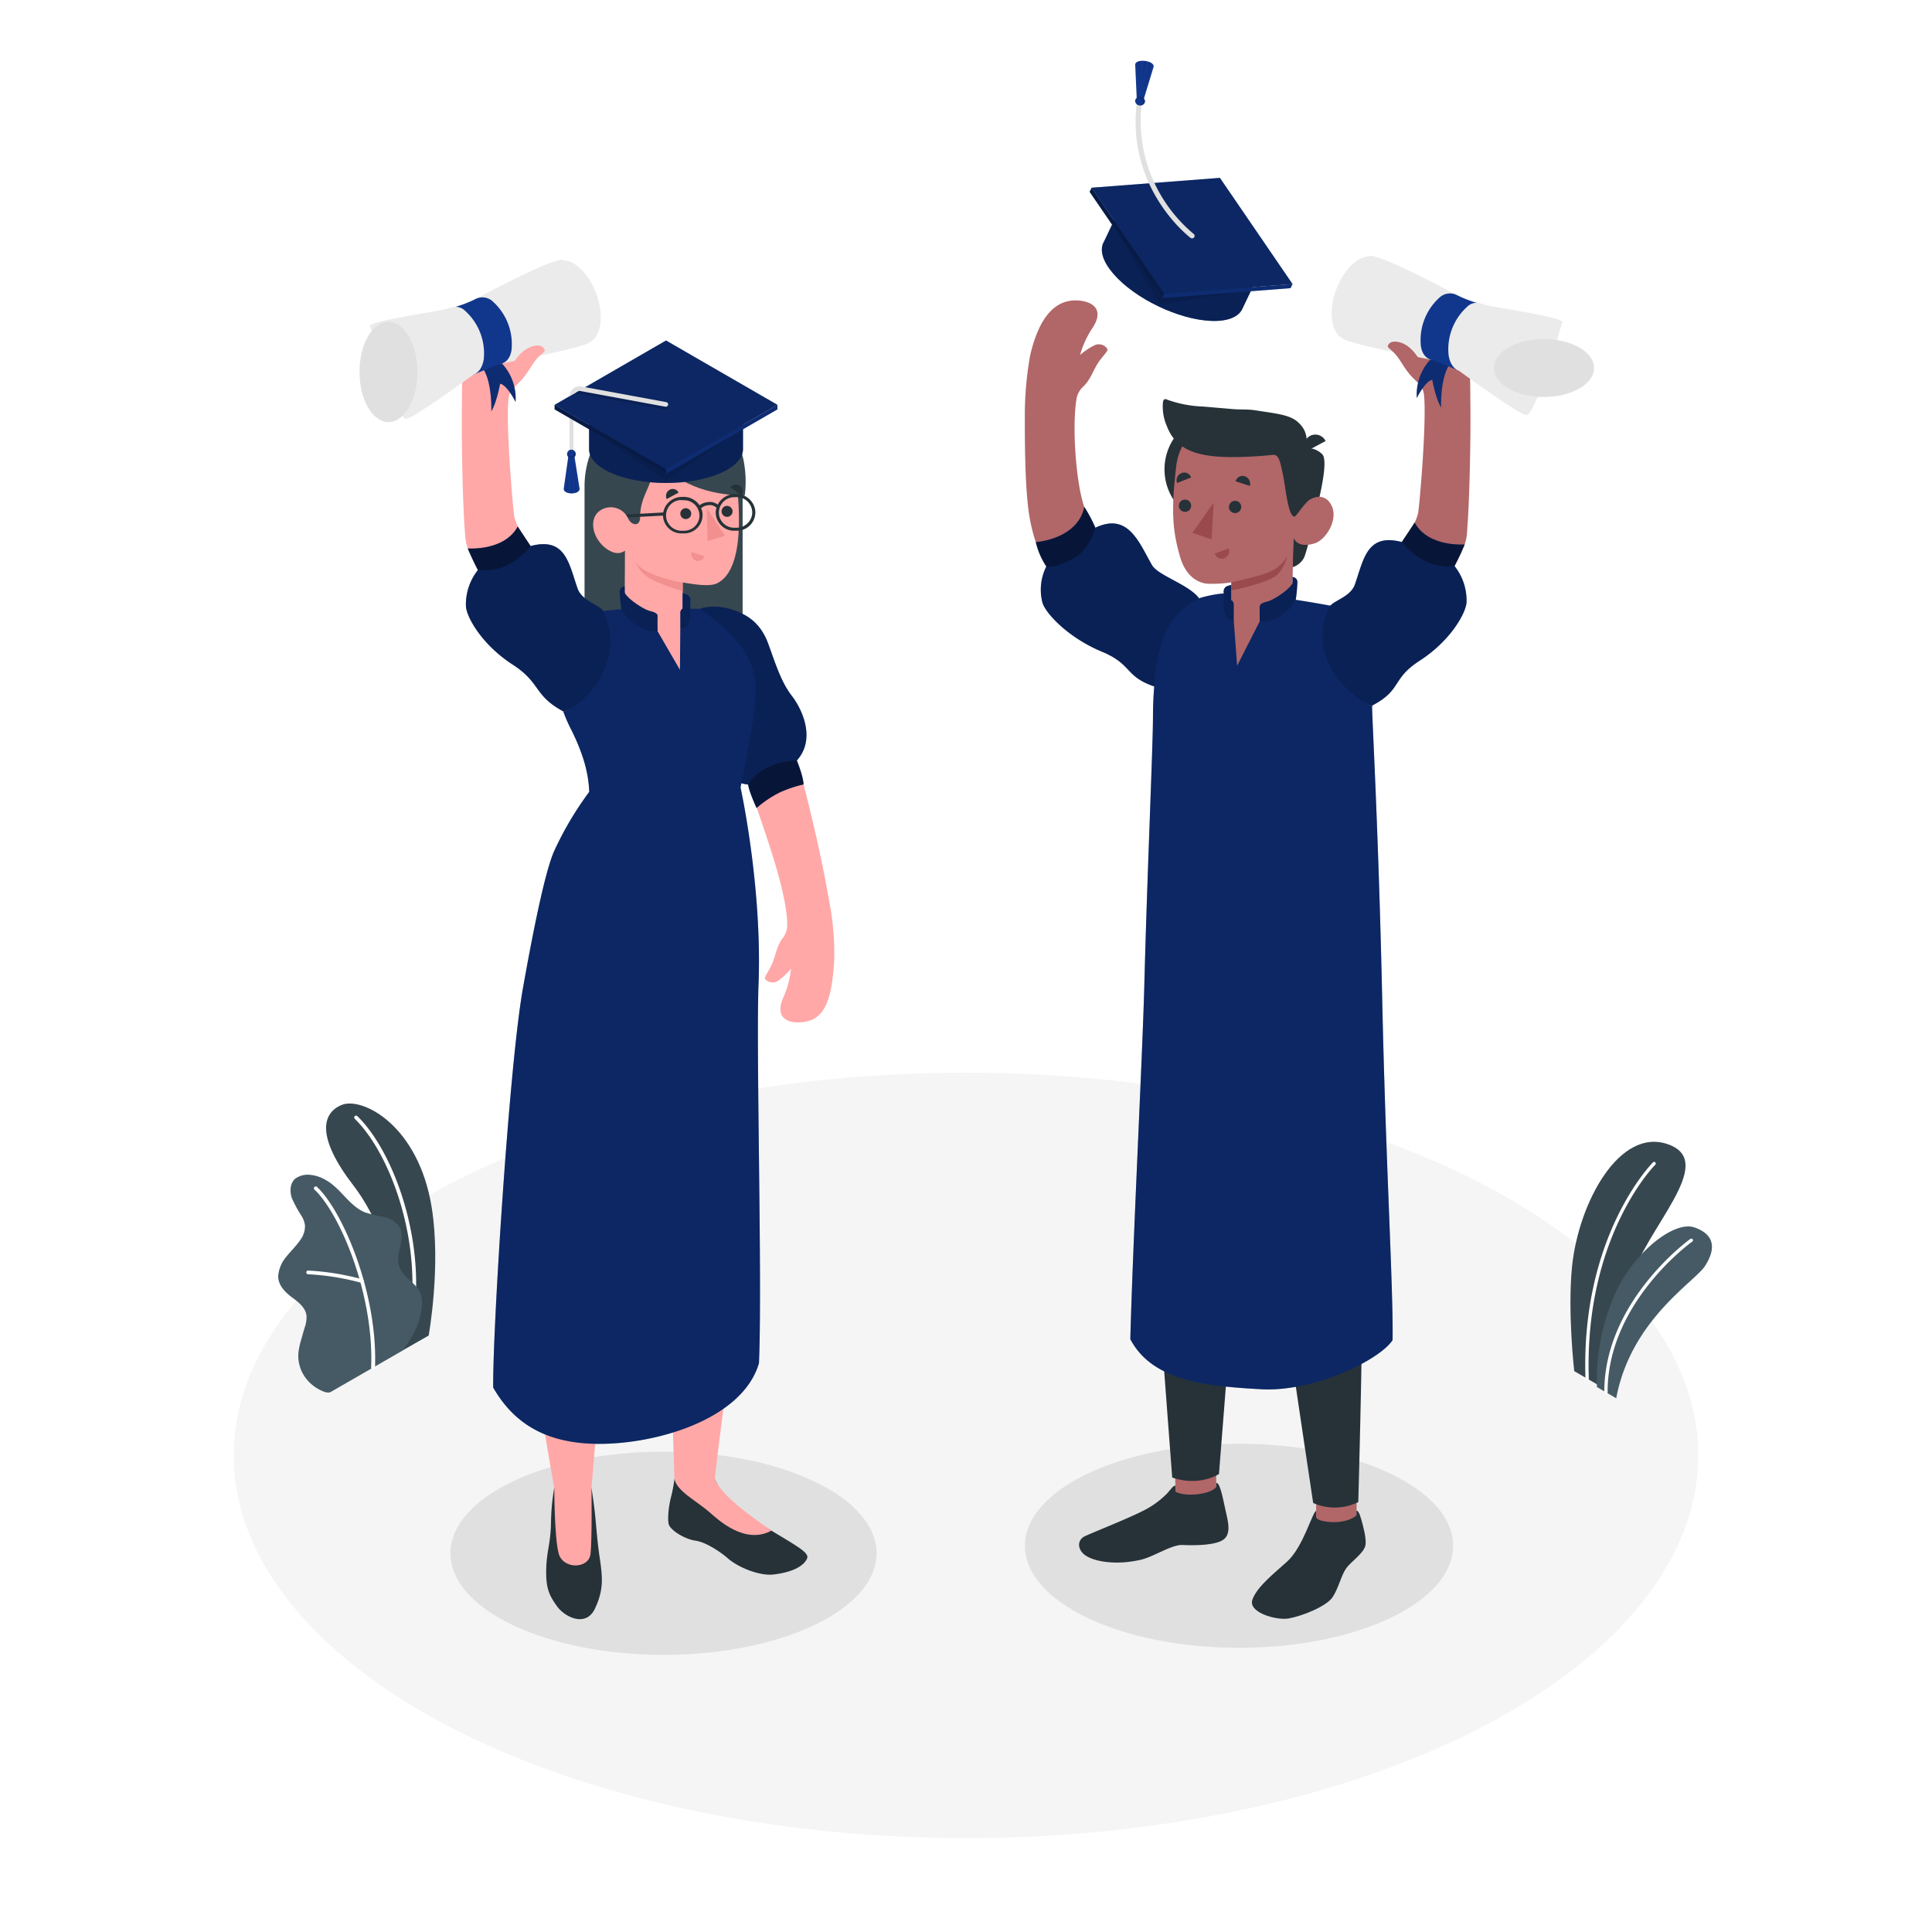 <svg class="animated" id="freepik_stories-graduation" xmlns="http://www.w3.org/2000/svg" viewBox="0 0 500 500" version="1.1" xmlns:xlink="http://www.w3.org/1999/xlink" xmlns:svgjs="http://svgjs.com/svgjs"><style>svg#freepik_stories-graduation:not(.animated) .animable {opacity: 0;}svg#freepik_stories-graduation.animated #freepik--character-2--inject-98 {animation: 1.5s Infinite  linear floating;animation-delay: 0s;}svg#freepik_stories-graduation.animated #freepik--character-1--inject-98 {animation: 3s Infinite  linear floating;animation-delay: 0s;}            @keyframes floating {                0% {                    opacity: 1;                    transform: translateY(0px);                }                50% {                    transform: translateY(-10px);                }                100% {                    opacity: 1;                    transform: translateY(0px);                }            }        </style><g id="freepik--Floor--inject-98" class="animable" style="transform-origin: 250px 376.66px;"><ellipse id="freepik--floor--inject-98" cx="250" cy="376.66" rx="189.51" ry="99.06" style="fill: rgb(245, 245, 245); transform-origin: 250px 376.66px;" class="animable"></ellipse></g><g id="freepik--Shadow--inject-98" class="animable" style="transform-origin: 246.314px 400.961px;"><ellipse id="freepik--shadow--inject-98" cx="320.65" cy="400.05" rx="55.41" ry="26.41" style="fill: rgb(224, 224, 224); transform-origin: 320.65px 400.05px;" class="animable"></ellipse><path id="freepik--shadow--inject-98" d="M132.72,420.58c21.55,10.27,56.48,10.27,78,0s21.54-26.92,0-37.19-56.48-10.27-78,0S111.17,410.31,132.72,420.58Z" style="fill: rgb(224, 224, 224); transform-origin: 171.718px 401.985px;" class="animable"></path></g><g id="freepik--Plants--inject-98" class="animable" style="transform-origin: 257.525px 323.729px;"><g id="freepik--plants--inject-98" class="animable" style="transform-origin: 92.323px 322.988px;"><path d="M104.23,349.47l6.71-3.83s3.22-17.74.81-33c-3.38-21.43-18-28.83-23.28-26.7s-6.55,8.48,3,20.87C97.15,314.13,104.41,329.58,104.23,349.47Z" style="fill: rgb(55, 71, 79); transform-origin: 98.517px 317.529px;" id="elnqe9us6sxne" class="animable"></path><path d="M106.66,341h-.06a.46.46,0,0,1-.41-.53c2.77-20.07-5.3-42.06-14.37-50.92a.48.48,0,0,1,.67-.69c9.24,9,17.46,31.37,14.65,51.74A.48.48,0,0,1,106.66,341Z" style="fill: rgb(255, 255, 255); transform-origin: 99.687px 314.862px;" id="el95phnbh1urp" class="animable"></path><path d="M85.61,360.23c-1.06.61-3.24-.72-4.08-1.28a10.23,10.23,0,0,1-3.37-3.87,9.53,9.53,0,0,1-.84-5.69,22.61,22.61,0,0,1,.72-3c.28-1,.56-2,.85-2.94a7.76,7.76,0,0,0,.43-3c-.26-2-2-3.42-3.67-4.63-1.79-1.34-3.66-3.12-3.65-5.54a8.61,8.61,0,0,1,2.13-5.07c1.16-1.46,2.53-2.76,3.58-4.3a6,6,0,0,0,1.22-3.76,6.17,6.17,0,0,0-.82-2.35,32.75,32.75,0,0,1-2.57-4.72c-.59-1.69-.51-3.8.81-5a5.56,5.56,0,0,1,4.17-1,9.55,9.55,0,0,1,3.87,1.36c3.84,2.14,6,6.69,10.11,8.33a39.55,39.55,0,0,0,4.94,1.21,6.07,6.07,0,0,1,4.07,2.79c1.5,3-1.28,6.67-.23,9.84.93,2.81,3.66,3.89,5.19,6.42a6,6,0,0,1,.72,3.67,17.52,17.52,0,0,1-1.55,6.22,45,45,0,0,1-3.41,5.59C104.17,349.54,85.77,360.14,85.61,360.23Z" style="fill: rgb(69, 90, 100); transform-origin: 90.618px 332.198px;" id="elanbp8s3dzdb" class="animable"></path><path d="M96.51,354.43h0a.49.49,0,0,1-.46-.5c.79-19-8.16-40-14.67-46.06a.49.49,0,0,1,0-.68.47.47,0,0,1,.67,0c6.64,6.21,15.77,27.53,15,46.8A.48.48,0,0,1,96.51,354.43Z" style="fill: rgb(255, 255, 255); transform-origin: 89.169px 330.742px;" id="el7tcaaip1aft" class="animable"></path><path d="M93.66,332a.32.32,0,0,1-.14,0,63.79,63.79,0,0,0-13.79-2.22.49.49,0,0,1-.46-.5.47.47,0,0,1,.5-.46,65.51,65.51,0,0,1,14,2.27.47.47,0,0,1-.14.93Z" style="fill: rgb(255, 255, 255); transform-origin: 86.72px 330.422px;" id="elmew5mwo71g8" class="animable"></path></g><g id="freepik--plants--inject-98" class="animable" style="transform-origin: 424.74px 328.684px;"><path d="M414.5,358.94l-7.09-4.09s-1.74-15.18-.58-26.93c1.62-16.52,12.29-36.4,25-31.73s-5.84,21.49-10,35.5S414.5,358.94,414.5,358.94Z" style="fill: rgb(55, 71, 79); transform-origin: 421.323px 327.219px;" id="elofrysrcmvua" class="animable"></path><path d="M410.77,357.22h0a.43.43,0,0,0,.41-.44c-1.24-36.71,17-55.17,17.21-55.35a.43.43,0,0,0,0-.61.42.42,0,0,0-.6,0c-.19.18-18.73,18.91-17.47,56A.43.43,0,0,0,410.77,357.22Z" style="fill: rgb(255, 255, 255); transform-origin: 419.388px 328.957px;" id="el7jtsxzjqdxj" class="animable"></path><path d="M418.28,361.87l-5-2.91a55.59,55.59,0,0,1,4.25-23.07c4.44-11,15.47-20.15,21-18.23s5.41,5.85,2.71,10S422.05,341.6,418.28,361.87Z" style="fill: rgb(69, 90, 100); transform-origin: 428.152px 339.637px;" id="eltnfrrgos6zj" class="animable"></path><path d="M415.62,360.76h0a.43.43,0,0,0,.43-.43c-.1-23.2,21.69-38.89,21.91-39a.43.43,0,0,0-.5-.7c-.22.16-22.37,16.1-22.27,39.75A.42.42,0,0,0,415.62,360.76Z" style="fill: rgb(255, 255, 255); transform-origin: 426.665px 340.655px;" id="elk4s0idbqet" class="animable"></path></g></g><g id="freepik--character-2--inject-98" class="animable" style="transform-origin: 338.193px 217.338px;"><path d="M309.38,156.89s-24.74-12.36-29-26.38c-2.1-6.94-2.93-21.07-1.72-27.6a5.69,5.69,0,0,1,1.83-3c2-2,2.5-4.55,4.3-6.85,1.4-1.8,2-2.29,1.77-2.79a2.62,2.62,0,0,0-3.44-.84,18,18,0,0,0-3.59,2.43,24,24,0,0,1,3.22-7c3.28-5-.25-7.07-4.4-7.12-4.75,0-9.23,3.43-11.74,14.21a87.46,87.46,0,0,0-1.38,14.47c-.05,12.11.21,22.53,1.43,28.59,2.9,14.38,11.3,21.6,18.85,28.77,6.9,6.57,11.48,10,15.32,13.23C313.72,164.67,309.38,156.89,309.38,156.89Z" style="fill: rgb(177, 102, 104); transform-origin: 287.654px 127.375px;" id="el91u7wtvq4jf" class="animable"></path><path d="M310.94,156c-1.47-4.24-11.09-6.75-12.81-9.76-3.38-5.89-6.16-13.71-14.66-9.66,0,0-4.07,9.57-12.67,10a13.4,13.4,0,0,0-1.06,9.2c.55,2.59,6.42,9.13,15.44,12.88,8.15,3.38,5.75,6.6,14.3,9.24C306.34,173.53,318.55,166.32,310.94,156Z" style="fill: rgb(17, 55, 141); transform-origin: 291.358px 156.681px;" id="elm1plge42ho" class="animable"></path><g id="elzydaue0270i"><path d="M310.94,156c-1.47-4.24-11.09-6.75-12.81-9.76-3.38-5.89-6.16-13.71-14.66-9.66,0,0-4.07,9.57-12.67,10a13.4,13.4,0,0,0-1.06,9.2c.55,2.59,6.42,9.13,15.44,12.88,8.15,3.38,5.75,6.6,14.3,9.24C306.34,173.53,318.55,166.32,310.94,156Z" style="opacity: 0.4; transform-origin: 291.358px 156.681px;" class="animable"></path></g><path d="M283.47,136.57s-1.24,5.43-5.43,7.84c-5.36,3.07-7.24,2.19-7.24,2.19a18.94,18.94,0,0,1-2.72-6.29s10.77-.7,12.55-9.1A37.17,37.17,0,0,1,283.47,136.57Z" style="fill: rgb(17, 55, 141); transform-origin: 275.775px 138.963px;" id="el8abnqkzudfx" class="animable"></path><g id="elx4b4gv4o8jb"><path d="M283.47,136.57s-1.24,5.43-5.43,7.84c-5.36,3.07-7.24,2.19-7.24,2.19a18.94,18.94,0,0,1-2.72-6.29s10.77-.7,12.55-9.1A37.17,37.17,0,0,1,283.47,136.57Z" style="opacity: 0.6; transform-origin: 275.775px 138.963px;" class="animable"></path></g><rect x="340.61" y="379.77" width="10.48" height="17.94" style="fill: rgb(177, 102, 104); transform-origin: 345.85px 388.74px;" id="el2ete936vstf" class="animable"></rect><polygon points="314.76 387.35 304.28 387.71 303.76 368.72 314.76 368.36 314.76 387.35" style="fill: rgb(177, 102, 104); transform-origin: 309.26px 378.035px;" id="elbmrpgim9ua9" class="animable"></polygon><path d="M351.06,240.33c0,10-1.77,68.22-1.77,68.22.25,2.88,3,8,3.23,18.37.32,15-1,61.82-1,61.82a13.8,13.8,0,0,1-11.67.23s-9.25-61.46-11.12-76.35c-1.64-13-4.42-48.29-4.42-48.29l-5.68,42.41A59.72,59.72,0,0,1,320,323.4c-.49,6.89-4.53,58.07-4.53,58.07s-4.93,3.34-12.1.92c0,0-5.3-69.33-5.42-75.65-.13-7.2,3.49-80.73,3.49-80.73Z" style="fill: rgb(38, 50, 56); transform-origin: 325.258px 308.081px;" id="elf30zl9eeh3e" class="animable"></path><path d="M340.61,392.53V391c-1,.44-3.33,9.33-7.49,13.12-3.3,3-7.81,6.5-9,9.86s6.28,5.43,9.37,4.88c3.59-.64,9.81-3.16,11.37-5.5s2.29-5.8,3.56-7.52,4.19-3.63,4.88-5.62c.37-1.09-.07-3.48-.6-5.5-.49-1.85-1-3.89-1.65-3.72v1.15c-.76.84-2.86,1.68-5.24,1.77C344.32,394,340.6,393.7,340.61,392.53Z" style="fill: rgb(38, 50, 56); transform-origin: 338.715px 404.969px;" id="elhfsuxhhbppi" class="animable"></path><path d="M304.17,384.48c-.54,0-1,.78-2.18,2.08a23.07,23.07,0,0,1-6.17,4.44c-3.92,2-11.55,5-15,6.54-2.15,1-2.05,3.58.18,5.06s7.61,2.55,14.08,1.1c3.52-.78,8.1-4,11-3.86s8.33.13,10.47-1.34,1.29-4.63.68-7.34c-.66-3-1.48-7.57-2.46-7.36v1c-1.26,1.91-7.76,2.69-10.53,1.28Z" style="fill: rgb(38, 50, 56); transform-origin: 298.594px 394.091px;" id="elshjruiq1fga" class="animable"></path><g id="elzsdci6m3mks"><circle cx="315.77" cy="121.46" r="14.4" style="fill: rgb(38, 50, 56); transform-origin: 315.77px 121.46px; transform: rotate(-45deg);" class="animable"></circle></g><path d="M334.69,139.07,337.74,116a5.39,5.39,0,0,1,4.47,1.58c1.92,2-1.7,14.92-2.13,16.79h0c-.75,3.36-2,8.88-2.68,10.11a5,5,0,0,1-2.87,2.31Z" style="fill: rgb(38, 50, 56); transform-origin: 338.649px 131.377px;" id="elobvy12hhion" class="animable"></path><path d="M335,132.21c.88.53,2.14-1.17,3.23-2.31s4.63-2.69,6.4,1-1.56,8.83-4.35,9.7c-4.82,1.52-5.54-1.57-5.54-1.57l-.35,17.74V157c-3,3.83-10.51,16.71-14.54,16.5S315.2,160,318.66,156v-5.29a30.34,30.34,0,0,1-6.49.33c-3.54-.54-5.77-3.34-6.84-7.17-1.73-6.16-2.38-11.13-.92-23.23,1.61-13.28,17-13.41,25.38-8.17S335,132.21,335,132.21Z" style="fill: rgb(177, 102, 104); transform-origin: 324.364px 141.376px;" id="elf2vysr43cw" class="animable"></path><path d="M335.28,155.23a12.26,12.26,0,0,1-9.32,5.7l-5.8,11.4-.88-11.76-2.59-7a31.15,31.15,0,0,0-6.12,1.19,18.72,18.72,0,0,0-8.4,7.88c-2.78,4.77-3.78,15.18-3.78,22.78s-1.52,41.41-2.24,69.53c-.46,17.8-3,67.14-3.62,91.64,5.61,10.63,19,12.14,33.94,12.95,13.29.73,30.37-7.37,33.93-12.71.19-14-1.73-44.49-2.67-87.58-1-46.12-2.79-75.77-2.62-76.58,1.33-6.27,3.32-21-1.86-23.64C350.06,157.42,335.28,155.23,335.28,155.23Z" style="fill: rgb(17, 55, 141); transform-origin: 326.472px 256.578px;" id="elex5datngsyt" class="animable"></path><g id="el9a938lhz945"><path d="M335.28,155.23a12.26,12.26,0,0,1-9.32,5.7l-5.8,11.4-.88-11.76-2.59-7a31.15,31.15,0,0,0-6.12,1.19,18.72,18.72,0,0,0-8.4,7.88c-2.78,4.77-3.78,15.18-3.78,22.78s-1.52,41.41-2.24,69.53c-.46,17.8-3,67.14-3.62,91.64,5.61,10.63,19,12.14,33.94,12.95,13.29.73,30.37-7.37,33.93-12.71.19-14-1.73-44.49-2.67-87.58-1-46.12-2.79-75.77-2.62-76.58,1.33-6.27,3.32-21-1.86-23.64C350.06,157.42,335.28,155.23,335.28,155.23Z" style="opacity: 0.3; transform-origin: 326.472px 256.578px;" class="animable"></path></g><path d="M319.28,160.57v-4.08a1.27,1.27,0,0,0-.62-1.17V151.4a4.32,4.32,0,0,0-1.37.43,1.59,1.59,0,0,0-.6,1.49v2.05S316,160.57,319.28,160.57Z" style="fill: rgb(17, 55, 141); transform-origin: 317.956px 155.985px;" id="elw0b24ae1vb" class="animable"></path><g id="elgwqi6diikih"><path d="M319.28,160.57v-4.08a1.27,1.27,0,0,0-.62-1.17V151.4a4.32,4.32,0,0,0-1.37.43,1.59,1.59,0,0,0-.6,1.49v2.05S316,160.57,319.28,160.57Z" style="opacity: 0.4; transform-origin: 317.956px 155.985px;" class="animable"></path></g><path d="M326,160.93s0-3.11,0-3.75.25-1.07,2-1.5,6-3.33,6.52-4.82l0-1.53a1.32,1.32,0,0,1,1.25,1.22,40.5,40.5,0,0,1-.43,4.68C333.66,158.67,329.17,161.4,326,160.93Z" style="fill: rgb(17, 55, 141); transform-origin: 330.885px 155.156px;" id="el6cevtk8yzl" class="animable"></path><g id="eljoldqusik6a"><path d="M326,160.93s0-3.11,0-3.75.25-1.07,2-1.5,6-3.33,6.52-4.82l0-1.53a1.32,1.32,0,0,1,1.25,1.22,40.5,40.5,0,0,1-.43,4.68C333.66,158.67,329.17,161.4,326,160.93Z" style="opacity: 0.4; transform-origin: 330.885px 155.156px;" class="animable"></path></g><path d="M335,133.69c.45,0,2.13-2.79,3.23-3.79,1.52-1.38-.44-13.91-.44-13.91a5.92,5.92,0,0,0-1.47-6.33c-2.08-2.3-5.56-2.55-11.51-3.48-1.91-.3-3.72-.14-5.65-.3l-7.73-.66a30.75,30.75,0,0,1-9.43-1.81.93.93,0,0,0-.54-.11c-.32.08-.44.46-.49.79a12.58,12.58,0,0,0,1,6.16c2,5.35,6.35,7.13,11.67,7.77,5.64.69,14.43-.13,15.63-.29,1.64-.23,2,1.36,2.87,5.69C332.82,127.22,333.46,133.66,335,133.69Z" style="fill: rgb(38, 50, 56); transform-origin: 319.864px 118.493px;" id="el9xze8zbok8o" class="animable"></path><path d="M337.73,117l5.33-2.86a2.94,2.94,0,0,0-4-1.34A3.18,3.18,0,0,0,337.73,117Z" style="fill: rgb(38, 50, 56); transform-origin: 340.231px 114.736px;" id="elddcv4lyb9ht" class="animable"></path><path d="M318.67,150.69s7.91-1.59,10.67-3.06a9.11,9.11,0,0,0,3.82-3.78,12.56,12.56,0,0,1-2.17,4.46c-2,2.58-12.32,4.48-12.32,4.48Z" style="fill: rgb(154, 74, 77); transform-origin: 325.915px 148.32px;" id="el5142dt3m7xo" class="animable"></path><path d="M318.05,131.26a1.59,1.59,0,1,0,1.58-1.65A1.61,1.61,0,0,0,318.05,131.26Z" style="fill: rgb(38, 50, 56); transform-origin: 319.639px 131.2px;" id="el34i0j111a8t" class="animable"></path><path d="M319.77,124.55l3.67,1.21a2,2,0,0,0-1.27-2.5A1.88,1.88,0,0,0,319.77,124.55Z" style="fill: rgb(38, 50, 56); transform-origin: 321.652px 124.463px;" id="el81i4l2vsc7n" class="animable"></path><path d="M318,141.92l-3.62,1.35a1.9,1.9,0,0,0,2.46,1.2A2,2,0,0,0,318,141.92Z" style="fill: rgb(154, 74, 77); transform-origin: 316.25px 143.253px;" id="el15z7shtoyij" class="animable"></path><path d="M304.63,125l3.63-1.43a1.87,1.87,0,0,0-2.47-1.14A2,2,0,0,0,304.63,125Z" style="fill: rgb(38, 50, 56); transform-origin: 306.382px 123.648px;" id="el2g9d8jsgxtg" class="animable"></path><path d="M305.09,130.94a1.59,1.59,0,1,0,1.58-1.65A1.61,1.61,0,0,0,305.09,130.94Z" style="fill: rgb(38, 50, 56); transform-origin: 306.679px 130.88px;" id="elmn2pyo1je5g" class="animable"></path><polygon points="314.09 130.07 313.57 139.59 308.6 137.9 314.09 130.07" style="fill: rgb(154, 74, 77); transform-origin: 311.345px 134.83px;" id="el7d427qka6t4" class="animable"></polygon><path d="M285.58,62.8l5-10.52h0c.93-2.06,3.66-3.26,7.95-3.11,8.49.29,19.87,5.75,25.41,12.18,2.8,3.26,3.57,6.14,2.56,8.15h0l-5,10.47c-.94,2-3.67,3.24-7.95,3.09-8.48-.3-19.86-5.75-25.4-12.19-2.77-3.21-3.56-6-2.6-8.06h0Z" style="fill: rgb(17, 55, 141); transform-origin: 306.042px 66.115px;" id="elz081s91raho" class="animable"></path><g id="elgtfdwzyxi4h"><g style="opacity: 0.4; transform-origin: 306.042px 66.115px;" class="animable"><path d="M285.58,62.8l5-10.52h0c.93-2.06,3.66-3.26,7.95-3.11,8.49.29,19.87,5.75,25.41,12.18,2.8,3.26,3.57,6.14,2.56,8.15h0l-5,10.47c-.94,2-3.67,3.24-7.95,3.09-8.48-.3-19.86-5.75-25.4-12.19-2.77-3.21-3.56-6-2.6-8.06h0Z" id="elv3y1bj60m" class="animable" style="transform-origin: 306.042px 66.115px;"></path></g></g><polygon points="315.71 46.03 334.51 73.51 301.31 76.05 282.52 48.58 315.71 46.03" style="fill: rgb(17, 55, 141); transform-origin: 308.515px 61.04px;" id="elt6frqg5s0i9" class="animable"></polygon><g id="el21787zbnqwp"><polygon points="315.71 46.03 334.51 73.51 301.31 76.05 282.52 48.58 315.71 46.03" style="opacity: 0.3; transform-origin: 308.515px 61.04px;" class="animable"></polygon></g><polygon points="334.51 73.51 333.99 74.58 300.8 77.12 301.31 76.05 334.51 73.51" style="fill: rgb(17, 55, 141); transform-origin: 317.655px 75.315px;" id="el2wq61rqdi92" class="animable"></polygon><g id="elc2mrz5rrwi6"><polygon points="334.51 73.51 333.99 74.58 300.8 77.12 301.31 76.05 334.51 73.51" style="opacity: 0.2; transform-origin: 317.655px 75.315px;" class="animable"></polygon></g><polygon points="282.52 48.58 282 49.65 300.8 77.12 301.31 76.05 282.52 48.58" style="fill: rgb(17, 55, 141); transform-origin: 291.655px 62.85px;" id="eleko5ygk94aa" class="animable"></polygon><g id="elmw7dvkrlsw8"><polygon points="282.52 48.58 282 49.65 300.8 77.12 301.31 76.05 282.52 48.58" style="opacity: 0.5; transform-origin: 291.655px 62.85px;" class="animable"></polygon></g><g id="eluswkca101cg"><polygon points="320.95 75.58 300.03 78.73 289.42 60.48 300.8 77.12 320.95 75.58" style="opacity: 0.1; transform-origin: 305.185px 69.605px;" class="animable"></polygon></g><path d="M308.51,61.69a.66.66,0,0,1-.38-.12c-.17-.13-16.38-12.37-14-34.5a.67.67,0,0,1,.72-.58.65.65,0,0,1,.57.72A38.12,38.12,0,0,0,308.9,60.52a.64.64,0,0,1,.13.91A.64.64,0,0,1,308.51,61.69Z" style="fill: rgb(224, 224, 224); transform-origin: 301.528px 44.089px;" id="ellasou2lzypo" class="animable"></path><path d="M294.18,25.4a2.25,2.25,0,0,1,1.83.22l2.55-8.35c.2-1.61-4.57-2.2-4.77-.59Z" style="fill: rgb(17, 55, 141); transform-origin: 296.178px 20.674px;" id="elymnh0fqswb" class="animable"></path><g id="elyb62zv57zib"><path d="M294.7,20.51l.27-4.72-.3.07Z" style="opacity: 0.15; transform-origin: 294.82px 18.15px;" class="animable"></path></g><g id="elwt98v0uj9ab"><path d="M297.53,16.07,296,23.6l1.86-7.39Z" style="opacity: 0.15; transform-origin: 296.93px 19.835px;" class="animable"></path></g><g id="el14mn7baqa2e"><path d="M296.48,15.79l-.3,0-.59,6.06Z" style="opacity: 0.15; transform-origin: 296.035px 18.82px;" class="animable"></path></g><path d="M296.34,26.29a1.22,1.22,0,0,1-1.42,1A1.23,1.23,0,0,1,293.77,26a1.31,1.31,0,0,1,2.57.32Z" style="fill: rgb(17, 55, 141); transform-origin: 295.054px 26.178px;" id="elmspowvbiwip" class="animable"></path><g id="elsooqdu89bk"><path d="M293.78,25.91a1.06,1.06,0,0,1,1.49-.26.89.89,0,0,1-.17,1.61,1.18,1.18,0,0,0,1.24-1A1.21,1.21,0,0,0,295.19,25,1.23,1.23,0,0,0,293.78,25.91Z" style="opacity: 0.15; transform-origin: 295.061px 26.122px;" class="animable"></path></g><path d="M378.13,143.14c-1.58,3.56-12,21.85-15.91,28.05-4.1,6.48-4.21,6.8-7.2,11.51-11.63-5.63-4.6-24.36-4.6-24.36s15.14-22,15.6-22.91a11.17,11.17,0,0,0,1-2.76c.34-1.8,2.26-23.83,1.5-30.55A5,5,0,0,0,366.91,99c-2.39-2.15-3.18-4.06-4.83-6.53-1.3-1.93-2.58-2.58-2.28-3.07a2.65,2.65,0,0,1,3.55-.6,18.62,18.62,0,0,1,3.45,2.72,24.52,24.52,0,0,0-2.74-7.38c-3-5.27-2.64-8.13,5-6.88,4.78.78,9.28,4.73,11,15.85.51,3.2.43,8,.48,12.1.09,9.36-.26,24.14-.74,30.59C379.57,139.12,379.7,139.59,378.13,143.14Z" style="fill: rgb(177, 102, 104); transform-origin: 364.434px 129.834px;" id="eljmwg2oi05ia" class="animable"></path><path d="M371.67,91.68a13.29,13.29,0,0,0-5,11.34s2.13-4.39,4-4.73c0,0,.86,4.84,2.28,7.15,0,0-.33-8.1,2.52-11.58Z" style="fill: rgb(17, 55, 141); transform-origin: 371.054px 98.56px;" id="elnss861o2aa" class="animable"></path><g id="elhv8jb7509qk"><path d="M371.67,91.68a13.29,13.29,0,0,0-5,11.34s2.13-4.39,4-4.73c0,0,.86,4.84,2.28,7.15,0,0-.33-8.1,2.52-11.58Z" style="opacity: 0.2; transform-origin: 371.054px 98.56px;" class="animable"></path></g><path d="M354.4,66.25l0,.07A6.8,6.8,0,0,0,350.5,68c-4,3.27-6.54,10-5.71,15.12.38,2.34,1.44,3.87,2.83,4.58v0c2.3,1.51,23.12,5.47,23.12,5.47L377,76.37S357.21,65.64,354.4,66.25Z" style="fill: rgb(235, 235, 235); transform-origin: 360.816px 79.698px;" id="elxij99qgia3d" class="animable"></path><path d="M372.46,77.08a14.83,14.83,0,0,0-4.73,12.54c.37,2.27,1.54,3.24,3,3.62,1.25.33,4.95,1.94,6.91,2.71,3.31-2.7,5.5-13.28,4.81-17.5A31.14,31.14,0,0,1,377,76.34,4,4,0,0,0,372.46,77.08Z" style="fill: rgb(17, 55, 141); transform-origin: 375.11px 85.945px;" id="ell2vvhkiaaa" class="animable"></path><path d="M383.81,78.72a2.7,2.7,0,0,0-.4-.14l-.05,0h0a3.47,3.47,0,0,0-3.71.86A14.78,14.78,0,0,0,374.91,92c.35,2.16,1.38,3.52,2.74,4h0s14.84,10.89,17.29,11.41,9.42-24.18,9.42-24.18C402.61,81.67,386.44,79.63,383.81,78.72Z" style="fill: rgb(235, 235, 235); transform-origin: 389.59px 92.892px;" id="elo0a5ibj9knp" class="animable"></path><g id="el26a19cttvmf"><ellipse cx="399.56" cy="95.24" rx="12.98" ry="7.5" style="fill: rgb(224, 224, 224); transform-origin: 399.56px 95.24px; transform: rotate(-69.31deg);" class="animable"></ellipse></g><path d="M362.77,140.32s2.44,4.6,7.09,5.92,6.55.29,6.55.29,1.42-2.76,2.64-5.62c0,0-9.46.78-12.94-5.66C366.11,135.25,364.36,138,362.77,140.32Z" style="fill: rgb(17, 55, 141); transform-origin: 370.91px 141.081px;" id="ellr8cx7bxqge" class="animable"></path><g id="elxu4l90zjsg"><path d="M362.77,140.32s2.44,4.6,7.09,5.92,6.55.29,6.55.29,1.42-2.76,2.64-5.62c0,0-9.46.78-12.94-5.66C366.11,135.25,364.36,138,362.77,140.32Z" style="opacity: 0.6; transform-origin: 370.91px 141.081px;" class="animable"></path></g><path d="M344,157.12c.95-1.68,5.48-2.57,6.64-5.84,2.26-6.41,3.06-13.41,12.15-11,0,0,5.1,7.31,13.64,6.21a14.35,14.35,0,0,1,3.11,9.31c-.08,2.65-3.93,9.88-12.12,15.18-7.42,4.8-4.47,7.54-12.41,11.68C347.46,179.61,338.34,168.65,344,157.12Z" style="fill: rgb(17, 55, 141); transform-origin: 360.891px 161.227px;" id="elwhxr8owrbnm" class="animable"></path><g id="elo8jhkcih07"><path d="M344,157.12c.95-1.68,5.48-2.57,6.64-5.84,2.26-6.41,3.06-13.41,12.15-11,0,0,5.1,7.31,13.64,6.21a14.35,14.35,0,0,1,3.11,9.31c-.08,2.65-3.93,9.88-12.12,15.18-7.42,4.8-4.47,7.54-12.41,11.68C347.46,179.61,338.34,168.65,344,157.12Z" style="opacity: 0.4; transform-origin: 360.891px 161.227px;" class="animable"></path></g><path d="M367.6,93.14c-.53-.17-1.08-1.78-3-3.33S360.2,88,359.45,89s0,.83,1.64,2.64,2.33,4,4.81,6.34" style="fill: rgb(177, 102, 104); transform-origin: 363.379px 93.193px;" id="elw4cc71uiydm" class="animable"></path></g><g id="freepik--character-1--inject-98" class="animable" style="transform-origin: 152.425px 243.144px;"><path d="M174.55,382.75a38.05,38.05,0,0,1-.85,4.54c-.55,2-1,5.41-.66,7.07s4.27,4,6.89,4.35,6.39,2.79,8.5,4.64c2.59,2.26,8.09,4.55,11.74,4.13s7.51-1.61,8.68-4.09c.73-1.55-2.44-3.15-10.43-8s-11-7.51-13.45-12.58Z" style="fill: rgb(38, 50, 56); transform-origin: 190.937px 395.14px;" id="eln1gcmcug83d" class="animable"></path><path d="M143.45,385a55.94,55.94,0,0,0-.85,9c-.1,5.44-1.1,7.37-1.23,11.84-.16,5.09.72,7,2.79,9.87s7.51,5.47,9.8.62,2-8,1.27-13c-.76-5.17-.86-8-1.3-12-.39-3.48-.85-6.12-.85-6.12Z" style="fill: rgb(38, 50, 56); transform-origin: 148.555px 402.017px;" id="elldkxhrxdho7" class="animable"></path><path d="M137.45,342.09c.27,12,6,42.9,6,42.9a8.92,8.92,0,0,0,9.63.18s2.19-27.93,3.95-40.85c.09-.64.17-1.26.25-1.87Z" style="fill: rgb(255, 168, 167); transform-origin: 147.365px 364.292px;" id="elccp3b6k9ur7" class="animable"></path><path d="M173.43,348.85c.48,13.38,1.12,33.9,1.12,33.9a9.41,9.41,0,0,0,10.42.08s2.2-19.46,4.49-34Z" style="fill: rgb(255, 168, 167); transform-origin: 181.445px 366.597px;" id="elfr5ye3mxqdn" class="animable"></path><path d="M143.45,385s0,12.75,1.12,17,7.84,4.05,8.26.15.25-17,.25-17l-9.62-.53" style="fill: rgb(255, 168, 167); transform-origin: 148.282px 394.876px;" id="el2nhclyopr4f" class="animable"></path><path d="M199.62,396.14c-6.17-4.37-12.54-8.87-14.65-13.31l-8.64-.06-1.78,0c.58,3.11,5.84,5.77,9,8.53C185.81,393.28,192.74,399.85,199.62,396.14Z" style="fill: rgb(255, 168, 167); transform-origin: 187.085px 390.013px;" id="elyu5myb4x9gr" class="animable"></path><path d="M171.2,103.42a18.47,18.47,0,0,0-12.58,5.08l-1.19-4.23a3.08,3.08,0,0,0-1.05,4.79l-3.17-.92a3,3,0,0,0,1.84,3.54,2.41,2.41,0,0,0,.7.07A24.51,24.51,0,0,0,151.28,126v1.22h0v46.26h40.91V127.25h0v-4.06C190.5,112,181.58,103.42,171.2,103.42Z" style="fill: rgb(55, 71, 79); transform-origin: 171.735px 138.45px;" id="el0csoaax97f5e" class="animable"></path><path d="M185.89,115.09c2.52,1.48,5.63,7.81,5.32,21.08-.26,11.25-3.91,14-5.74,14.83s-5.36.31-8.79-.26v6.75s7.27,11.29,7,14.38-6.84,3.83-11.28.8S161.66,158,161.66,158l.08-15.52s-2,2-5.45-1c-2.82-2.47-3.78-6.64-1.57-8.88a4.92,4.92,0,0,1,7.83,1.56c.95,2,3.12,2.08,3.11-.25,0-6.4,3.73-7.72,4.3-17.57C177.1,114,180.64,114.88,185.89,115.09Z" style="fill: rgb(255, 168, 167); transform-origin: 172.367px 144.677px;" id="el3zu4tzkl2n9" class="animable"></path><path d="M181.43,107.11c9.85,1,12.4,13,11.32,21.1h0c-9.3,0-18-3-23.88-10.46l-.65-2.64Z" style="fill: rgb(55, 71, 79); transform-origin: 180.6px 117.66px;" id="el9w1235iso3k" class="animable"></path><path d="M178.89,132.92a1.41,1.41,0,1,1-1.48-1.4A1.44,1.44,0,0,1,178.89,132.92Z" style="fill: rgb(38, 50, 56); transform-origin: 177.48px 132.929px;" id="el7cu30593azh" class="animable"></path><path d="M179,142.88l3.29,1.05a1.7,1.7,0,0,1-2.14,1.18A1.81,1.81,0,0,1,179,142.88Z" style="fill: rgb(242, 143, 143); transform-origin: 180.607px 144.032px;" id="elpbwap85zfl" class="animable"></path><path d="M191.9,128.16l-2.86-2a1.69,1.69,0,0,1,2.38-.49A1.84,1.84,0,0,1,191.9,128.16Z" style="fill: rgb(38, 50, 56); transform-origin: 190.615px 126.768px;" id="el62ifxtl8xzp" class="animable"></path><path d="M172.55,129.15l3.06-1.66a1.67,1.67,0,0,0-2.31-.74A1.83,1.83,0,0,0,172.55,129.15Z" style="fill: rgb(38, 50, 56); transform-origin: 173.987px 127.847px;" id="eljtqlb2qaln" class="animable"></path><path d="M189.59,132.32a1.42,1.42,0,1,1-1.49-1.4A1.45,1.45,0,0,1,189.59,132.32Z" style="fill: rgb(38, 50, 56); transform-origin: 188.17px 132.339px;" id="el4e479njyfwh" class="animable"></path><polygon points="182.92 131.51 183.14 140.03 187.62 138.64 182.92 131.51" style="fill: rgb(242, 143, 143); transform-origin: 185.27px 135.77px;" id="elrpqvavfu1bq" class="animable"></polygon><path d="M171.58,133.17a4.92,4.92,0,0,1,4.76-4.57h.23a4.93,4.93,0,0,1,5.21,4,4.77,4.77,0,0,1-4.46,5.44l-.74,0A4.77,4.77,0,0,1,171.58,133.17Zm4.55-3.76a4,4,0,0,0-3.63,5,4.07,4.07,0,0,0,4.19,2.95l.44,0a4,4,0,0,0,3.85-3.36,4,4,0,0,0-4.12-4.54Z" style="fill: rgb(38, 50, 56); transform-origin: 176.704px 133.316px;" id="el0elhpf97c9t" class="animable"></path><path d="M185.23,132.44a5,5,0,0,1,4.76-4.58h.23a4.93,4.93,0,0,1,5.21,4.06,4.76,4.76,0,0,1-4.46,5.43l-.73,0A4.76,4.76,0,0,1,185.23,132.44Zm4.55-3.76a4,4,0,0,0-3.62,4.95,4,4,0,0,0,4.18,2.94l.44,0a4.06,4.06,0,0,0,3.86-3.37,4,4,0,0,0-4.12-4.54Z" style="fill: rgb(38, 50, 56); transform-origin: 190.353px 132.602px;" id="elt34s13wl9df" class="animable"></path><path d="M181.28,131.65a3.49,3.49,0,0,1,2-.9,2.56,2.56,0,0,1,2.23.72l.62-.52a3.28,3.28,0,0,0-2.93-1,4.26,4.26,0,0,0-2.5,1.09C180.51,131.27,181.11,131.8,181.28,131.65Z" style="fill: rgb(38, 50, 56); transform-origin: 183.397px 130.792px;" id="elewvbacw266h" class="animable"></path><path d="M162.45,133.91l9.56-.49,0-.81-10,.53A5.4,5.4,0,0,1,162.45,133.91Z" style="fill: rgb(38, 50, 56); transform-origin: 167.01px 133.26px;" id="el40jc0n8h8jd" class="animable"></path><path d="M176.68,150.74c-3.62-.47-11.06-2.61-12.22-5.55a7.67,7.67,0,0,0,2.61,3.75c2.23,1.9,9.61,4.05,9.61,4.05Z" style="fill: rgb(242, 143, 143); transform-origin: 170.57px 149.09px;" id="el10xpvos3ipa" class="animable"></path><path d="M187.21,186.84s5.9,13.86,10.52,27.75c2.5,7.49,6.12,18.52,6,25.16a5.68,5.68,0,0,1-1.31,3.21c-1.63,2.29-1.7,4.91-3.09,7.47-1.08,2-1.61,2.6-1.28,3a2.61,2.61,0,0,0,3.53.26,17.91,17.91,0,0,0,3.13-3,24.05,24.05,0,0,1-2,7.48c-2.4,5.45,1.43,6.92,5.53,6.28,4.69-.74,7-4.69,7.64-15.74a68.66,68.66,0,0,0-.81-12.79c-2-11.95-4.46-22.35-6-28.52A223.26,223.26,0,0,0,195.54,168c-3.35-7.45-7.36-10.69-14.51-10.48C173.26,173.63,187.21,186.84,187.21,186.84Z" style="fill: rgb(255, 168, 167); transform-origin: 197.293px 211.05px;" id="el0ayo1mjy4kp8" class="animable"></path><path d="M181,157.54a14.19,14.19,0,0,1,7.7,0c4.11,1.18,8,3.25,10.12,9.07,1.7,4.6,3.24,9.78,6.06,13.42s6.31,11.32,1.3,16.83c0,0-8.85,1.31-12.58,6.19,0,0-9-.82-10.71-9.56C181.53,186.38,181,157.54,181,157.54Z" style="fill: rgb(17, 55, 141); transform-origin: 194.857px 180.029px;" id="eluiokci8hcwd" class="animable"></path><g id="elkm9z9jrq8ag"><path d="M181,157.54a14.19,14.19,0,0,1,7.7,0c4.11,1.18,8,3.25,10.12,9.07,1.7,4.6,3.24,9.78,6.06,13.42s6.31,11.32,1.3,16.83c0,0-8.85,1.31-12.58,6.19,0,0-9-.82-10.71-9.56C181.53,186.38,181,157.54,181,157.54Z" style="opacity: 0.4; transform-origin: 194.857px 180.029px;" class="animable"></path></g><path d="M193.63,203s1.14-2.64,5.39-4.56a15.66,15.66,0,0,1,7.19-1.63s1.67,4,1.74,6.19a33.63,33.63,0,0,0-6,2,28.49,28.49,0,0,0-6.15,4.1S193.77,204.7,193.63,203Z" style="fill: rgb(17, 55, 141); transform-origin: 200.79px 202.954px;" id="eliulxi3s4egf" class="animable"></path><g id="elddkzswmmk1"><path d="M193.63,203s1.14-2.64,5.39-4.56a15.66,15.66,0,0,1,7.19-1.63s1.67,4,1.74,6.19a33.63,33.63,0,0,0-6,2,28.49,28.49,0,0,0-6.15,4.1S193.77,204.7,193.63,203Z" style="opacity: 0.6; transform-origin: 200.79px 202.954px;" class="animable"></path></g><path d="M161.66,157.6a10,10,0,0,0,8.52,5.77l5.79,10,.1-10.62s3.07-1.46.67-5.19H181s7.78,5,11.5,10.82,3.25,10.47,2.49,17c-.5,4.32-3.34,18.41-3.34,18.41s5.63,25.57,4.66,50.89c-.67,17.17,1,76.87.11,98.11-4.44,15.08-28.13,21.39-43.08,20.85-12.36-.44-20.4-5.34-25.7-14.53-.19-14,4.08-82.93,7.66-103.15s6.29-31.68,8.14-35.76a86.26,86.26,0,0,1,9.05-15.27c-.15-4.28-1.24-9.2-4.61-16a39.25,39.25,0,0,1-2.06-4.67c-1.33-6.27-4.18-21.48,1-24.15C150,158.45,161.66,157.6,161.66,157.6Z" style="fill: rgb(17, 55, 141); transform-origin: 162.161px 265.616px;" id="elvihqrjmac5g" class="animable"></path><g id="elzjgt338adw"><path d="M161.66,157.6a10,10,0,0,0,8.52,5.77l5.79,10,.1-10.62s3.07-1.46.67-5.19H181s7.78,5,11.5,10.82,3.25,10.47,2.49,17c-.5,4.32-3.34,18.41-3.34,18.41s5.63,25.57,4.66,50.89c-.67,17.17,1,76.87.11,98.11-4.44,15.08-28.13,21.39-43.08,20.85-12.36-.44-20.4-5.34-25.7-14.53-.19-14,4.08-82.93,7.66-103.15s6.29-31.68,8.14-35.76a86.26,86.26,0,0,1,9.05-15.27c-.15-4.28-1.24-9.2-4.61-16a39.25,39.25,0,0,1-2.06-4.67c-1.33-6.27-4.18-21.48,1-24.15C150,158.45,161.66,157.6,161.66,157.6Z" style="opacity: 0.3; transform-origin: 162.161px 265.616px;" class="animable"></path></g><path d="M170.18,163.37s-.05-3.12,0-3.76-.26-1.06-2-1.49-6.05-3.34-6.54-4.83V151.8a1.29,1.29,0,0,0-1.26,1.19,40.73,40.73,0,0,0,.43,4.68C162.47,161.11,167,163.84,170.18,163.37Z" style="fill: rgb(17, 55, 141); transform-origin: 165.282px 157.611px;" id="elhjdwe1ilgdo" class="animable"></path><g id="elaknerkvff16"><path d="M170.18,163.37s-.05-3.12,0-3.76-.26-1.06-2-1.49-6.05-3.34-6.54-4.83V151.8a1.29,1.29,0,0,0-1.26,1.19,40.73,40.73,0,0,0,.43,4.68C162.47,161.11,167,163.84,170.18,163.37Z" style="opacity: 0.4; transform-origin: 165.282px 157.611px;" class="animable"></path></g><path d="M176.07,162.73v-4.08a1.25,1.25,0,0,1,.61-1.16v-3.93a4.38,4.38,0,0,1,1.37.44,1.6,1.6,0,0,1,.61,1.49v2S179.35,162.73,176.07,162.73Z" style="fill: rgb(17, 55, 141); transform-origin: 177.394px 158.145px;" id="elmptm5gr0wjs" class="animable"></path><g id="elz9xb3jqtht7"><path d="M176.07,162.73v-4.08a1.25,1.25,0,0,1,.61-1.16v-3.93a4.38,4.38,0,0,1,1.37.44,1.6,1.6,0,0,1,.61,1.49v2S179.35,162.73,176.07,162.73Z" style="opacity: 0.4; transform-origin: 177.394px 158.145px;" class="animable"></path></g><path d="M147.08,118.11a1.78,1.78,0,0,0,1.59,0L150,126.5c0,1.59-4.11,1.59-4.11,0Z" style="fill: rgb(17, 55, 141); transform-origin: 147.945px 122.901px;" id="el3951hiok7yn" class="animable"></path><g id="ela3wiuzpow0s"><path d="M147,122.9l-.26,4.61-.25-.11Z" style="opacity: 0.15; transform-origin: 146.745px 125.205px;" class="animable"></path></g><g id="eltj4zx7e5cz"><path d="M149,127.54l-.55-7.48.81,7.38Z" style="opacity: 0.15; transform-origin: 148.855px 123.8px;" class="animable"></path></g><g id="eltjyupcpubmc"><path d="M148,127.69h-.26l.13-5.94Z" style="opacity: 0.15; transform-origin: 147.87px 124.72px;" class="animable"></path></g><path d="M147.91,118a.5.5,0,0,0,.5-.51V105.6a1.54,1.54,0,0,1,.77-1.32l-.5-.88a2.53,2.53,0,0,0-1.28,2.2v11.9A.51.51,0,0,0,147.91,118Z" style="fill: rgb(224, 224, 224); transform-origin: 148.29px 110.7px;" id="el9es0mg6kkg" class="animable"></path><path d="M149,117.5a1.12,1.12,0,1,0-1.11,1.12A1.11,1.11,0,0,0,149,117.5Z" style="fill: rgb(17, 55, 141); transform-origin: 147.88px 117.5px;" id="elmj9z3rmh8sa" class="animable"></path><g id="ela8ux3rnlb9o"><path d="M146.8,117.57A.87.87,0,0,0,148,118a.92.92,0,0,0,0-1.58,1.1,1.1,0,0,1,1,1.09,1.11,1.11,0,0,1-2.22.07Z" style="opacity: 0.15; transform-origin: 147.89px 117.538px;" class="animable"></path></g><path d="M152.45,116.26V104.6h0c0-2.26,1.9-4.52,5.83-6.25,7.78-3.4,20.39-3.4,28.17,0,3.94,1.73,5.88,4,5.84,6.25h0v11.62c0,2.25-1.91,4.5-5.84,6.22-7.78,3.4-20.39,3.4-28.17,0-3.88-1.7-5.82-3.93-5.83-6.15h0Z" style="fill: rgb(17, 55, 141); transform-origin: 172.37px 110.395px;" id="elofj1aax565" class="animable"></path><g id="eliwb9id08zx"><g style="opacity: 0.4; transform-origin: 172.37px 110.395px;" class="animable"><path d="M152.45,116.26V104.6h0c0-2.26,1.9-4.52,5.83-6.25,7.78-3.4,20.39-3.4,28.17,0,3.94,1.73,5.88,4,5.84,6.25h0v11.62c0,2.25-1.91,4.5-5.84,6.22-7.78,3.4-20.39,3.4-28.17,0-3.88-1.7-5.82-3.93-5.83-6.15h0Z" id="el6c3w8jwmtfd" class="animable" style="transform-origin: 172.37px 110.395px;"></path></g></g><polygon points="172.37 88.12 201.2 104.77 172.37 121.41 143.54 104.77 172.37 88.12" style="fill: rgb(17, 55, 141); transform-origin: 172.37px 104.765px;" id="elqxot1dqe8sm" class="animable"></polygon><g id="el7elyfvnsvca"><polygon points="172.37 88.12 201.2 104.77 172.37 121.41 143.54 104.77 172.37 88.12" style="opacity: 0.3; transform-origin: 172.37px 104.765px;" class="animable"></polygon></g><g id="el2ittor01gke"><path d="M172.91,105.56a.6.6,0,0,0-.48-.7l-22-4.08-1.6.93L172.22,106h.11A.59.59,0,0,0,172.91,105.56Z" style="opacity: 0.15; transform-origin: 160.875px 103.39px;" class="animable"></path></g><polygon points="201.2 104.77 201.2 105.95 172.37 122.6 172.37 121.41 201.2 104.77" style="fill: rgb(17, 55, 141); transform-origin: 186.785px 113.685px;" id="elir8wr4oibnk" class="animable"></polygon><g id="elpyk6iajqsxn"><polygon points="201.2 104.77 201.2 105.95 172.37 122.6 172.37 121.41 201.2 104.77" style="opacity: 0.2; transform-origin: 186.785px 113.685px;" class="animable"></polygon></g><polygon points="143.54 104.77 143.54 105.95 172.37 122.6 172.37 121.41 143.54 104.77" style="fill: rgb(17, 55, 141); transform-origin: 157.955px 113.685px;" id="el24044w1w642" class="animable"></polygon><g id="elrs85qyg4ak"><polygon points="143.54 104.77 143.54 105.95 172.37 122.6 172.37 121.41 143.54 104.77" style="opacity: 0.5; transform-origin: 157.955px 113.685px;" class="animable"></polygon></g><g id="elp3a9uoq4j8"><polygon points="189.87 112.49 172.37 124.38 154.91 112.52 172.37 122.6 189.87 112.49" style="opacity: 0.1; transform-origin: 172.39px 118.435px;" class="animable"></polygon></g><path d="M147.42,102.52a2.56,2.56,0,0,1,3-2.51l22,4.06a.6.6,0,0,1,.48.7.59.59,0,0,1-.58.49h-.11l-22-4.06a1.32,1.32,0,0,0-1.11.29,1.45,1.45,0,0,0-.18.17Z" style="fill: rgb(224, 224, 224); transform-origin: 160.165px 102.616px;" id="elqv1vivspkvh" class="animable"></path><path d="M122,144.17c1.58,3.56,12,21.85,15.91,28.05,4.1,6.47,5.06,7.32,8.05,12,11.63-5.62,3.75-24.87,3.75-24.87s-15.14-22-15.61-22.91a11.94,11.94,0,0,1-1-2.77c-.33-1.79-2.25-23.82-1.49-30.55a4.88,4.88,0,0,1,1.63-3.07c2.39-2.15,3.18-4.06,4.83-6.53,1.3-1.93,2.58-2.58,2.28-3.07a2.65,2.65,0,0,0-3.55-.6,18.62,18.62,0,0,0-3.45,2.72A24.52,24.52,0,0,1,136,85.21c3-5.27,2.64-8.13-5-6.88-4.77.78-9.27,4.72-11,15.85-.51,3.2-.43,8-.47,12.1-.1,9.36.26,24.14.73,30.59C120.53,140.15,120.4,140.61,122,144.17Z" style="fill: rgb(255, 168, 167); transform-origin: 135.916px 131.129px;" id="elkbhhk0vxa1" class="animable"></path><path d="M128.43,92.71a13.29,13.29,0,0,1,5,11.34s-2.13-4.39-4-4.74c0,0-.87,4.84-2.28,7.15,0,0,.33-8.09-2.52-11.58Z" style="fill: rgb(17, 55, 141); transform-origin: 129.046px 99.585px;" id="elotvyjnp7s5" class="animable"></path><g id="eluwxcsj76kpa"><path d="M128.43,92.71a13.29,13.29,0,0,1,5,11.34s-2.13-4.39-4-4.74c0,0-.87,4.84-2.28,7.15,0,0,.33-8.09-2.52-11.58Z" style="opacity: 0.2; transform-origin: 129.046px 99.585px;" class="animable"></path></g><path d="M145.7,67.28l0,.07A6.83,6.83,0,0,1,149.6,69c4,3.26,6.54,10,5.71,15.12-.39,2.34-1.44,3.87-2.83,4.57v0c-2.31,1.51-23.12,5.47-23.12,5.47L123.08,77.4S142.89,66.67,145.7,67.28Z" style="fill: rgb(235, 235, 235); transform-origin: 139.274px 80.707px;" id="el0ms1l0cylux" class="animable"></path><path d="M127.63,78.11a14.81,14.81,0,0,1,4.74,12.54c-.38,2.27-1.54,3.24-3,3.62-1.25.33-5,1.93-6.91,2.71-3.31-2.71-5.51-13.28-4.81-17.5a31.14,31.14,0,0,0,5.44-2.11A3.94,3.94,0,0,1,127.63,78.11Z" style="fill: rgb(17, 55, 141); transform-origin: 124.988px 86.969px;" id="el5hpzlykk2j7" class="animable"></path><path d="M116.29,79.74a2.67,2.67,0,0,1,.4-.13l0,0h0a3.51,3.51,0,0,1,3.72.87A14.81,14.81,0,0,1,125.19,93c-.35,2.16-1.38,3.52-2.74,4h0s-14.84,10.88-17.29,11.41-9.42-24.19-9.42-24.19C97.49,82.69,113.66,80.66,116.29,79.74Z" style="fill: rgb(235, 235, 235); transform-origin: 110.506px 93.91px;" id="ely65vj0kqspr" class="animable"></path><g id="el1vxno6g7lqw"><ellipse cx="100.54" cy="96.26" rx="7.5" ry="12.98" style="fill: rgb(224, 224, 224); transform-origin: 100.54px 96.26px; transform: rotate(-20.69deg);" class="animable"></ellipse></g><path d="M137.33,141.35s-2.44,4.6-7.09,5.92-6.55.28-6.55.28-1.42-2.75-2.64-5.61c0,0,9.45.77,12.94-5.66C134,136.28,135.74,139,137.33,141.35Z" style="fill: rgb(17, 55, 141); transform-origin: 129.19px 142.11px;" id="elby6z5rw5pvt" class="animable"></path><g id="el35gy4j7xt6c"><path d="M137.33,141.35s-2.44,4.6-7.09,5.92-6.55.28-6.55.28-1.42-2.75-2.64-5.61c0,0,9.45.77,12.94-5.66C134,136.28,135.74,139,137.33,141.35Z" style="opacity: 0.6; transform-origin: 129.19px 142.11px;" class="animable"></path></g><path d="M156.12,158.15c-1-1.68-5.48-2.57-6.64-5.84-2.26-6.41-3.06-13.41-12.15-11,0,0-5.1,7.31-13.64,6.2a14.39,14.39,0,0,0-3.11,9.32c.08,2.65,3.93,9.88,12.12,15.18,7.41,4.8,5.33,8,13.26,12.19C153.5,181.15,161.75,169.68,156.12,158.15Z" style="fill: rgb(17, 55, 141); transform-origin: 139.277px 162.512px;" id="el5u0y333indk" class="animable"></path><g id="eltwma3wraz7"><path d="M156.12,158.15c-1-1.68-5.48-2.57-6.64-5.84-2.26-6.41-3.06-13.41-12.15-11,0,0-5.1,7.31-13.64,6.2a14.39,14.39,0,0,0-3.11,9.32c.08,2.65,3.93,9.88,12.12,15.18,7.41,4.8,5.33,8,13.26,12.19C153.5,181.15,161.75,169.68,156.12,158.15Z" style="opacity: 0.4; transform-origin: 139.277px 162.512px;" class="animable"></path></g><path d="M132.5,94.17c.53-.17,1.07-1.78,3-3.33s4.44-1.86,5.19-.78,0,.83-1.64,2.64-2.33,4-4.81,6.34" style="fill: rgb(255, 168, 167); transform-origin: 136.741px 94.231px;" id="elboy7uo5ojc8" class="animable"></path></g><defs>     <filter id="active" height="200%">         <feMorphology in="SourceAlpha" result="DILATED" operator="dilate" radius="2"></feMorphology>                <feFlood flood-color="#32DFEC" flood-opacity="1" result="PINK"></feFlood>        <feComposite in="PINK" in2="DILATED" operator="in" result="OUTLINE"></feComposite>        <feMerge>            <feMergeNode in="OUTLINE"></feMergeNode>            <feMergeNode in="SourceGraphic"></feMergeNode>        </feMerge>    </filter>    <filter id="hover" height="200%">        <feMorphology in="SourceAlpha" result="DILATED" operator="dilate" radius="2"></feMorphology>                <feFlood flood-color="#ff0000" flood-opacity="0.5" result="PINK"></feFlood>        <feComposite in="PINK" in2="DILATED" operator="in" result="OUTLINE"></feComposite>        <feMerge>            <feMergeNode in="OUTLINE"></feMergeNode>            <feMergeNode in="SourceGraphic"></feMergeNode>        </feMerge>            <feColorMatrix type="matrix" values="0   0   0   0   0                0   1   0   0   0                0   0   0   0   0                0   0   0   1   0 "></feColorMatrix>    </filter></defs></svg>